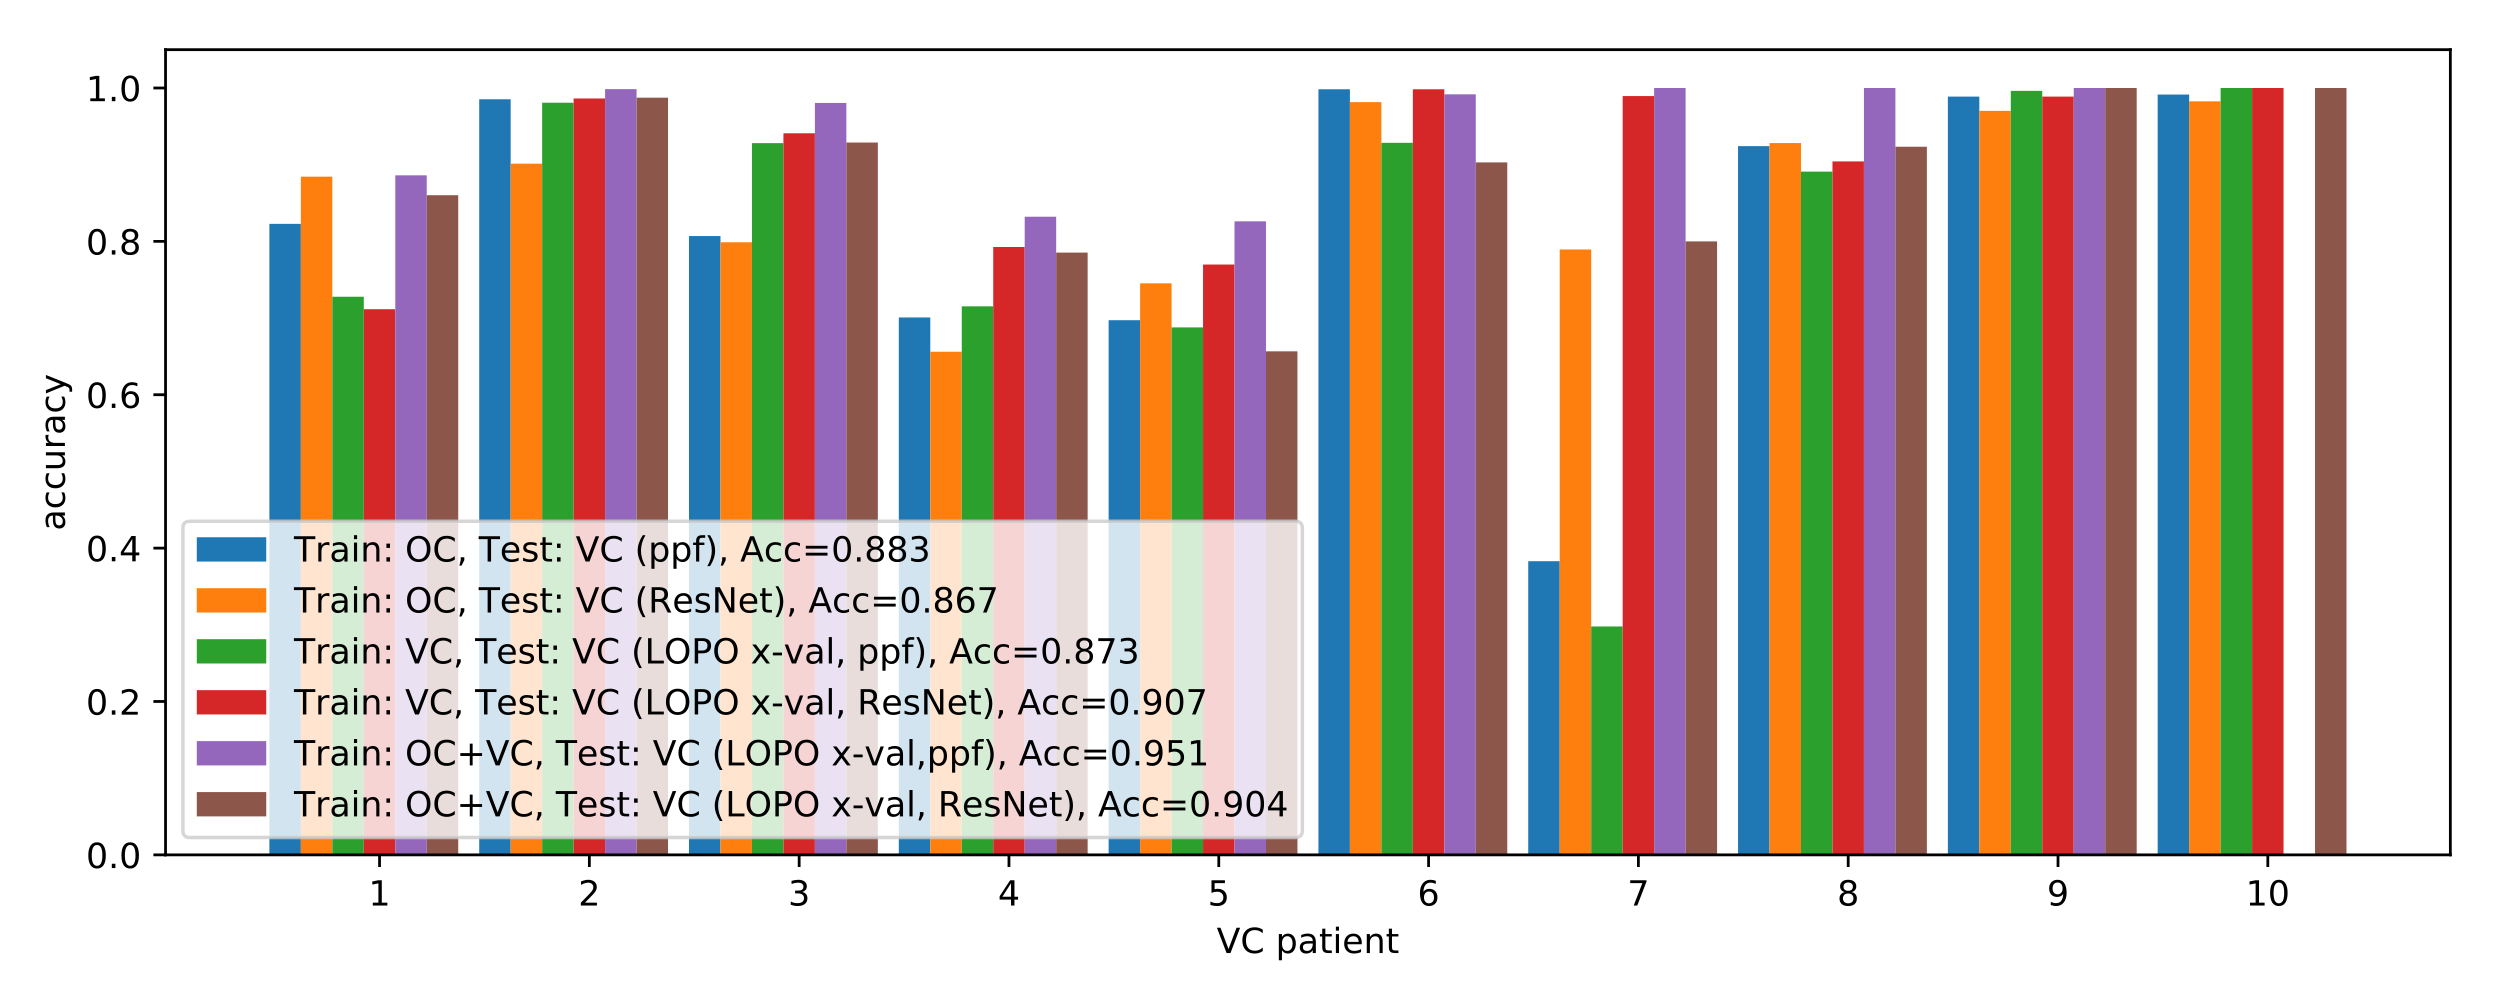 <?xml version="1.0" encoding="utf-8" standalone="no"?>
<!DOCTYPE svg PUBLIC "-//W3C//DTD SVG 1.1//EN"
  "http://www.w3.org/Graphics/SVG/1.1/DTD/svg11.dtd">
<!-- Created with matplotlib (http://matplotlib.org/) -->
<svg height="288pt" version="1.1" viewBox="0 0 720 288" width="720pt" xmlns="http://www.w3.org/2000/svg" xmlns:xlink="http://www.w3.org/1999/xlink">
 <defs>
  <style type="text/css">
*{stroke-linecap:butt;stroke-linejoin:round;}
  </style>
 </defs>
 <g id="figure_1">
  <g id="patch_1">
   <path d="M 0 288 
L 720 288 
L 720 0 
L 0 0 
z
" style="fill:#ffffff;"/>
  </g>
  <g id="axes_1">
   <g id="patch_2">
    <path d="M 47.675 246.2 
L 705.7 246.2 
L 705.7 14.3 
L 47.675 14.3 
z
" style="fill:#ffffff;"/>
   </g>
   <g id="patch_3">
    <path clip-path="url(#pc1ee6c1bc8)" d="M 77.585 246.2 
L 86.649 246.2 
L 86.649 64.482 
L 77.585 64.482 
z
" style="fill:#1f77b4;"/>
   </g>
   <g id="patch_4">
    <path clip-path="url(#pc1ee6c1bc8)" d="M 138.01 246.2 
L 147.074 246.2 
L 147.074 28.581 
L 138.01 28.581 
z
" style="fill:#1f77b4;"/>
   </g>
   <g id="patch_5">
    <path clip-path="url(#pc1ee6c1bc8)" d="M 198.435 246.2 
L 207.498 246.2 
L 207.498 67.993 
L 198.435 67.993 
z
" style="fill:#1f77b4;"/>
   </g>
   <g id="patch_6">
    <path clip-path="url(#pc1ee6c1bc8)" d="M 258.859 246.2 
L 267.923 246.2 
L 267.923 91.439 
L 258.859 91.439 
z
" style="fill:#1f77b4;"/>
   </g>
   <g id="patch_7">
    <path clip-path="url(#pc1ee6c1bc8)" d="M 319.284 246.2 
L 328.348 246.2 
L 328.348 92.219 
L 319.284 92.219 
z
" style="fill:#1f77b4;"/>
   </g>
   <g id="patch_8">
    <path clip-path="url(#pc1ee6c1bc8)" d="M 379.709 246.2 
L 388.772 246.2 
L 388.772 25.71 
L 379.709 25.71 
z
" style="fill:#1f77b4;"/>
   </g>
   <g id="patch_9">
    <path clip-path="url(#pc1ee6c1bc8)" d="M 440.133 246.2 
L 449.197 246.2 
L 449.197 161.616 
L 440.133 161.616 
z
" style="fill:#1f77b4;"/>
   </g>
   <g id="patch_10">
    <path clip-path="url(#pc1ee6c1bc8)" d="M 500.558 246.2 
L 509.622 246.2 
L 509.622 42.09 
L 500.558 42.09 
z
" style="fill:#1f77b4;"/>
   </g>
   <g id="patch_11">
    <path clip-path="url(#pc1ee6c1bc8)" d="M 560.983 246.2 
L 570.047 246.2 
L 570.047 27.815 
L 560.983 27.815 
z
" style="fill:#1f77b4;"/>
   </g>
   <g id="patch_12">
    <path clip-path="url(#pc1ee6c1bc8)" d="M 621.408 246.2 
L 630.471 246.2 
L 630.471 27.231 
L 621.408 27.231 
z
" style="fill:#1f77b4;"/>
   </g>
   <g id="patch_13">
    <path clip-path="url(#pc1ee6c1bc8)" d="M 86.649 246.2 
L 95.713 246.2 
L 95.713 50.88 
L 86.649 50.88 
z
" style="fill:#ff7f0e;"/>
   </g>
   <g id="patch_14">
    <path clip-path="url(#pc1ee6c1bc8)" d="M 147.074 246.2 
L 156.137 246.2 
L 156.137 47.138 
L 147.074 47.138 
z
" style="fill:#ff7f0e;"/>
   </g>
   <g id="patch_15">
    <path clip-path="url(#pc1ee6c1bc8)" d="M 207.498 246.2 
L 216.562 246.2 
L 216.562 69.782 
L 207.498 69.782 
z
" style="fill:#ff7f0e;"/>
   </g>
   <g id="patch_16">
    <path clip-path="url(#pc1ee6c1bc8)" d="M 267.923 246.2 
L 276.987 246.2 
L 276.987 101.296 
L 267.923 101.296 
z
" style="fill:#ff7f0e;"/>
   </g>
   <g id="patch_17">
    <path clip-path="url(#pc1ee6c1bc8)" d="M 328.348 246.2 
L 337.411 246.2 
L 337.411 81.599 
L 328.348 81.599 
z
" style="fill:#ff7f0e;"/>
   </g>
   <g id="patch_18">
    <path clip-path="url(#pc1ee6c1bc8)" d="M 388.772 246.2 
L 397.836 246.2 
L 397.836 29.405 
L 388.772 29.405 
z
" style="fill:#ff7f0e;"/>
   </g>
   <g id="patch_19">
    <path clip-path="url(#pc1ee6c1bc8)" d="M 449.197 246.2 
L 458.261 246.2 
L 458.261 71.839 
L 449.197 71.839 
z
" style="fill:#ff7f0e;"/>
   </g>
   <g id="patch_20">
    <path clip-path="url(#pc1ee6c1bc8)" d="M 509.622 246.2 
L 518.686 246.2 
L 518.686 41.194 
L 509.622 41.194 
z
" style="fill:#ff7f0e;"/>
   </g>
   <g id="patch_21">
    <path clip-path="url(#pc1ee6c1bc8)" d="M 570.047 246.2 
L 579.11 246.2 
L 579.11 31.936 
L 570.047 31.936 
z
" style="fill:#ff7f0e;"/>
   </g>
   <g id="patch_22">
    <path clip-path="url(#pc1ee6c1bc8)" d="M 630.471 246.2 
L 639.535 246.2 
L 639.535 29.184 
L 630.471 29.184 
z
" style="fill:#ff7f0e;"/>
   </g>
   <g id="patch_23">
    <path clip-path="url(#pc1ee6c1bc8)" d="M 95.713 246.2 
L 104.776 246.2 
L 104.776 85.45 
L 95.713 85.45 
z
" style="fill:#2ca02c;"/>
   </g>
   <g id="patch_24">
    <path clip-path="url(#pc1ee6c1bc8)" d="M 156.137 246.2 
L 165.201 246.2 
L 165.201 29.586 
L 156.137 29.586 
z
" style="fill:#2ca02c;"/>
   </g>
   <g id="patch_25">
    <path clip-path="url(#pc1ee6c1bc8)" d="M 216.562 246.2 
L 225.626 246.2 
L 225.626 41.213 
L 216.562 41.213 
z
" style="fill:#2ca02c;"/>
   </g>
   <g id="patch_26">
    <path clip-path="url(#pc1ee6c1bc8)" d="M 276.987 246.2 
L 286.05 246.2 
L 286.05 88.215 
L 276.987 88.215 
z
" style="fill:#2ca02c;"/>
   </g>
   <g id="patch_27">
    <path clip-path="url(#pc1ee6c1bc8)" d="M 337.411 246.2 
L 346.475 246.2 
L 346.475 94.283 
L 337.411 94.283 
z
" style="fill:#2ca02c;"/>
   </g>
   <g id="patch_28">
    <path clip-path="url(#pc1ee6c1bc8)" d="M 397.836 246.2 
L 406.9 246.2 
L 406.9 41.118 
L 397.836 41.118 
z
" style="fill:#2ca02c;"/>
   </g>
   <g id="patch_29">
    <path clip-path="url(#pc1ee6c1bc8)" d="M 458.261 246.2 
L 467.325 246.2 
L 467.325 180.413 
L 458.261 180.413 
z
" style="fill:#2ca02c;"/>
   </g>
   <g id="patch_30">
    <path clip-path="url(#pc1ee6c1bc8)" d="M 518.686 246.2 
L 527.749 246.2 
L 527.749 49.417 
L 518.686 49.417 
z
" style="fill:#2ca02c;"/>
   </g>
   <g id="patch_31">
    <path clip-path="url(#pc1ee6c1bc8)" d="M 579.11 246.2 
L 588.174 246.2 
L 588.174 26.167 
L 579.11 26.167 
z
" style="fill:#2ca02c;"/>
   </g>
   <g id="patch_32">
    <path clip-path="url(#pc1ee6c1bc8)" d="M 639.535 246.2 
L 648.599 246.2 
L 648.599 25.343 
L 639.535 25.343 
z
" style="fill:#2ca02c;"/>
   </g>
   <g id="patch_33">
    <path clip-path="url(#pc1ee6c1bc8)" d="M 104.776 246.2 
L 113.84 246.2 
L 113.84 89.046 
L 104.776 89.046 
z
" style="fill:#d62728;"/>
   </g>
   <g id="patch_34">
    <path clip-path="url(#pc1ee6c1bc8)" d="M 165.201 246.2 
L 174.265 246.2 
L 174.265 28.361 
L 165.201 28.361 
z
" style="fill:#d62728;"/>
   </g>
   <g id="patch_35">
    <path clip-path="url(#pc1ee6c1bc8)" d="M 225.626 246.2 
L 234.689 246.2 
L 234.689 38.374 
L 225.626 38.374 
z
" style="fill:#d62728;"/>
   </g>
   <g id="patch_36">
    <path clip-path="url(#pc1ee6c1bc8)" d="M 286.05 246.2 
L 295.114 246.2 
L 295.114 71.13 
L 286.05 71.13 
z
" style="fill:#d62728;"/>
   </g>
   <g id="patch_37">
    <path clip-path="url(#pc1ee6c1bc8)" d="M 346.475 246.2 
L 355.539 246.2 
L 355.539 76.182 
L 346.475 76.182 
z
" style="fill:#d62728;"/>
   </g>
   <g id="patch_38">
    <path clip-path="url(#pc1ee6c1bc8)" d="M 406.9 246.2 
L 415.964 246.2 
L 415.964 25.712 
L 406.9 25.712 
z
" style="fill:#d62728;"/>
   </g>
   <g id="patch_39">
    <path clip-path="url(#pc1ee6c1bc8)" d="M 467.325 246.2 
L 476.388 246.2 
L 476.388 27.668 
L 467.325 27.668 
z
" style="fill:#d62728;"/>
   </g>
   <g id="patch_40">
    <path clip-path="url(#pc1ee6c1bc8)" d="M 527.749 246.2 
L 536.813 246.2 
L 536.813 46.478 
L 527.749 46.478 
z
" style="fill:#d62728;"/>
   </g>
   <g id="patch_41">
    <path clip-path="url(#pc1ee6c1bc8)" d="M 588.174 246.2 
L 597.238 246.2 
L 597.238 27.815 
L 588.174 27.815 
z
" style="fill:#d62728;"/>
   </g>
   <g id="patch_42">
    <path clip-path="url(#pc1ee6c1bc8)" d="M 648.599 246.2 
L 657.662 246.2 
L 657.662 25.343 
L 648.599 25.343 
z
" style="fill:#d62728;"/>
   </g>
   <g id="patch_43">
    <path clip-path="url(#pc1ee6c1bc8)" d="M 113.84 246.2 
L 122.904 246.2 
L 122.904 50.504 
L 113.84 50.504 
z
" style="fill:#9467bd;"/>
   </g>
   <g id="patch_44">
    <path clip-path="url(#pc1ee6c1bc8)" d="M 174.265 246.2 
L 183.328 246.2 
L 183.328 25.678 
L 174.265 25.678 
z
" style="fill:#9467bd;"/>
   </g>
   <g id="patch_45">
    <path clip-path="url(#pc1ee6c1bc8)" d="M 234.689 246.2 
L 243.753 246.2 
L 243.753 29.641 
L 234.689 29.641 
z
" style="fill:#9467bd;"/>
   </g>
   <g id="patch_46">
    <path clip-path="url(#pc1ee6c1bc8)" d="M 295.114 246.2 
L 304.178 246.2 
L 304.178 62.421 
L 295.114 62.421 
z
" style="fill:#9467bd;"/>
   </g>
   <g id="patch_47">
    <path clip-path="url(#pc1ee6c1bc8)" d="M 355.539 246.2 
L 364.603 246.2 
L 364.603 63.735 
L 355.539 63.735 
z
" style="fill:#9467bd;"/>
   </g>
   <g id="patch_48">
    <path clip-path="url(#pc1ee6c1bc8)" d="M 415.964 246.2 
L 425.027 246.2 
L 425.027 27.177 
L 415.964 27.177 
z
" style="fill:#9467bd;"/>
   </g>
   <g id="patch_49">
    <path clip-path="url(#pc1ee6c1bc8)" d="M 476.388 246.2 
L 485.452 246.2 
L 485.452 25.343 
L 476.388 25.343 
z
" style="fill:#9467bd;"/>
   </g>
   <g id="patch_50">
    <path clip-path="url(#pc1ee6c1bc8)" d="M 536.813 246.2 
L 545.877 246.2 
L 545.877 25.343 
L 536.813 25.343 
z
" style="fill:#9467bd;"/>
   </g>
   <g id="patch_51">
    <path clip-path="url(#pc1ee6c1bc8)" d="M 597.238 246.2 
L 606.301 246.2 
L 606.301 25.343 
L 597.238 25.343 
z
" style="fill:#9467bd;"/>
   </g>
   <g id="patch_52">
    <path clip-path="url(#pc1ee6c1bc8)" d="M 122.904 246.2 
L 131.967 246.2 
L 131.967 56.212 
L 122.904 56.212 
z
" style="fill:#8c564b;"/>
   </g>
   <g id="patch_53">
    <path clip-path="url(#pc1ee6c1bc8)" d="M 183.328 246.2 
L 192.392 246.2 
L 192.392 28.137 
L 183.328 28.137 
z
" style="fill:#8c564b;"/>
   </g>
   <g id="patch_54">
    <path clip-path="url(#pc1ee6c1bc8)" d="M 243.753 246.2 
L 252.817 246.2 
L 252.817 41.047 
L 243.753 41.047 
z
" style="fill:#8c564b;"/>
   </g>
   <g id="patch_55">
    <path clip-path="url(#pc1ee6c1bc8)" d="M 304.178 246.2 
L 313.242 246.2 
L 313.242 72.746 
L 304.178 72.746 
z
" style="fill:#8c564b;"/>
   </g>
   <g id="patch_56">
    <path clip-path="url(#pc1ee6c1bc8)" d="M 364.603 246.2 
L 373.666 246.2 
L 373.666 101.184 
L 364.603 101.184 
z
" style="fill:#8c564b;"/>
   </g>
   <g id="patch_57">
    <path clip-path="url(#pc1ee6c1bc8)" d="M 425.027 246.2 
L 434.091 246.2 
L 434.091 46.764 
L 425.027 46.764 
z
" style="fill:#8c564b;"/>
   </g>
   <g id="patch_58">
    <path clip-path="url(#pc1ee6c1bc8)" d="M 485.452 246.2 
L 494.516 246.2 
L 494.516 69.514 
L 485.452 69.514 
z
" style="fill:#8c564b;"/>
   </g>
   <g id="patch_59">
    <path clip-path="url(#pc1ee6c1bc8)" d="M 545.877 246.2 
L 554.94 246.2 
L 554.94 42.251 
L 545.877 42.251 
z
" style="fill:#8c564b;"/>
   </g>
   <g id="patch_60">
    <path clip-path="url(#pc1ee6c1bc8)" d="M 606.301 246.2 
L 615.365 246.2 
L 615.365 25.343 
L 606.301 25.343 
z
" style="fill:#8c564b;"/>
   </g>
   <g id="patch_61">
    <path clip-path="url(#pc1ee6c1bc8)" d="M 666.726 246.2 
L 675.79 246.2 
L 675.79 25.343 
L 666.726 25.343 
z
" style="fill:#8c564b;"/>
   </g>
   <g id="matplotlib.axis_1">
    <g id="xtick_1">
     <g id="line2d_1">
      <defs>
       <path d="M 0 0 
L 0 3.5 
" id="ma699de32e5" style="stroke:#000000;stroke-width:0.8;"/>
      </defs>
      <g>
       <use style="stroke:#000000;stroke-width:0.8;" x="109.308" xlink:href="#ma699de32e5" y="246.2"/>
      </g>
     </g>
     <g id="text_1">
      <!-- 1 -->
      <defs>
       <path d="M 12.406 8.297 
L 28.516 8.297 
L 28.516 63.922 
L 10.984 60.406 
L 10.984 69.391 
L 28.422 72.906 
L 38.281 72.906 
L 38.281 8.297 
L 54.391 8.297 
L 54.391 0 
L 12.406 0 
z
" id="DejaVuSans-31"/>
      </defs>
      <g transform="translate(106.127 260.798)scale(0.1 -0.1)">
       <use xlink:href="#DejaVuSans-31"/>
      </g>
     </g>
    </g>
    <g id="xtick_2">
     <g id="line2d_2">
      <g>
       <use style="stroke:#000000;stroke-width:0.8;" x="169.733" xlink:href="#ma699de32e5" y="246.2"/>
      </g>
     </g>
     <g id="text_2">
      <!-- 2 -->
      <defs>
       <path d="M 19.188 8.297 
L 53.609 8.297 
L 53.609 0 
L 7.328 0 
L 7.328 8.297 
Q 12.938 14.109 22.625 23.891 
Q 32.328 33.688 34.812 36.531 
Q 39.547 41.844 41.422 45.531 
Q 43.312 49.219 43.312 52.781 
Q 43.312 58.594 39.234 62.25 
Q 35.156 65.922 28.609 65.922 
Q 23.969 65.922 18.812 64.312 
Q 13.672 62.703 7.812 59.422 
L 7.812 69.391 
Q 13.766 71.781 18.938 73 
Q 24.125 74.219 28.422 74.219 
Q 39.75 74.219 46.484 68.547 
Q 53.219 62.891 53.219 53.422 
Q 53.219 48.922 51.531 44.891 
Q 49.859 40.875 45.406 35.406 
Q 44.188 33.984 37.641 27.219 
Q 31.109 20.453 19.188 8.297 
z
" id="DejaVuSans-32"/>
      </defs>
      <g transform="translate(166.552 260.798)scale(0.1 -0.1)">
       <use xlink:href="#DejaVuSans-32"/>
      </g>
     </g>
    </g>
    <g id="xtick_3">
     <g id="line2d_3">
      <g>
       <use style="stroke:#000000;stroke-width:0.8;" x="230.158" xlink:href="#ma699de32e5" y="246.2"/>
      </g>
     </g>
     <g id="text_3">
      <!-- 3 -->
      <defs>
       <path d="M 40.578 39.312 
Q 47.656 37.797 51.625 33 
Q 55.609 28.219 55.609 21.188 
Q 55.609 10.406 48.188 4.484 
Q 40.766 -1.422 27.094 -1.422 
Q 22.516 -1.422 17.656 -0.516 
Q 12.797 0.391 7.625 2.203 
L 7.625 11.719 
Q 11.719 9.328 16.594 8.109 
Q 21.484 6.891 26.812 6.891 
Q 36.078 6.891 40.938 10.547 
Q 45.797 14.203 45.797 21.188 
Q 45.797 27.641 41.281 31.266 
Q 36.766 34.906 28.719 34.906 
L 20.219 34.906 
L 20.219 43.016 
L 29.109 43.016 
Q 36.375 43.016 40.234 45.922 
Q 44.094 48.828 44.094 54.297 
Q 44.094 59.906 40.109 62.906 
Q 36.141 65.922 28.719 65.922 
Q 24.656 65.922 20.016 65.031 
Q 15.375 64.156 9.812 62.312 
L 9.812 71.094 
Q 15.438 72.656 20.344 73.438 
Q 25.25 74.219 29.594 74.219 
Q 40.828 74.219 47.359 69.109 
Q 53.906 64.016 53.906 55.328 
Q 53.906 49.266 50.438 45.094 
Q 46.969 40.922 40.578 39.312 
z
" id="DejaVuSans-33"/>
      </defs>
      <g transform="translate(226.976 260.798)scale(0.1 -0.1)">
       <use xlink:href="#DejaVuSans-33"/>
      </g>
     </g>
    </g>
    <g id="xtick_4">
     <g id="line2d_4">
      <g>
       <use style="stroke:#000000;stroke-width:0.8;" x="290.582" xlink:href="#ma699de32e5" y="246.2"/>
      </g>
     </g>
     <g id="text_4">
      <!-- 4 -->
      <defs>
       <path d="M 37.797 64.312 
L 12.891 25.391 
L 37.797 25.391 
z
M 35.203 72.906 
L 47.609 72.906 
L 47.609 25.391 
L 58.016 25.391 
L 58.016 17.188 
L 47.609 17.188 
L 47.609 0 
L 37.797 0 
L 37.797 17.188 
L 4.891 17.188 
L 4.891 26.703 
z
" id="DejaVuSans-34"/>
      </defs>
      <g transform="translate(287.401 260.798)scale(0.1 -0.1)">
       <use xlink:href="#DejaVuSans-34"/>
      </g>
     </g>
    </g>
    <g id="xtick_5">
     <g id="line2d_5">
      <g>
       <use style="stroke:#000000;stroke-width:0.8;" x="351.007" xlink:href="#ma699de32e5" y="246.2"/>
      </g>
     </g>
     <g id="text_5">
      <!-- 5 -->
      <defs>
       <path d="M 10.797 72.906 
L 49.516 72.906 
L 49.516 64.594 
L 19.828 64.594 
L 19.828 46.734 
Q 21.969 47.469 24.109 47.828 
Q 26.266 48.188 28.422 48.188 
Q 40.625 48.188 47.75 41.5 
Q 54.891 34.812 54.891 23.391 
Q 54.891 11.625 47.562 5.094 
Q 40.234 -1.422 26.906 -1.422 
Q 22.312 -1.422 17.547 -0.641 
Q 12.797 0.141 7.719 1.703 
L 7.719 11.625 
Q 12.109 9.234 16.797 8.062 
Q 21.484 6.891 26.703 6.891 
Q 35.156 6.891 40.078 11.328 
Q 45.016 15.766 45.016 23.391 
Q 45.016 31 40.078 35.438 
Q 35.156 39.891 26.703 39.891 
Q 22.75 39.891 18.812 39.016 
Q 14.891 38.141 10.797 36.281 
z
" id="DejaVuSans-35"/>
      </defs>
      <g transform="translate(347.826 260.798)scale(0.1 -0.1)">
       <use xlink:href="#DejaVuSans-35"/>
      </g>
     </g>
    </g>
    <g id="xtick_6">
     <g id="line2d_6">
      <g>
       <use style="stroke:#000000;stroke-width:0.8;" x="411.432" xlink:href="#ma699de32e5" y="246.2"/>
      </g>
     </g>
     <g id="text_6">
      <!-- 6 -->
      <defs>
       <path d="M 33.016 40.375 
Q 26.375 40.375 22.484 35.828 
Q 18.609 31.297 18.609 23.391 
Q 18.609 15.531 22.484 10.953 
Q 26.375 6.391 33.016 6.391 
Q 39.656 6.391 43.531 10.953 
Q 47.406 15.531 47.406 23.391 
Q 47.406 31.297 43.531 35.828 
Q 39.656 40.375 33.016 40.375 
z
M 52.594 71.297 
L 52.594 62.312 
Q 48.875 64.062 45.094 64.984 
Q 41.312 65.922 37.594 65.922 
Q 27.828 65.922 22.672 59.328 
Q 17.531 52.734 16.797 39.406 
Q 19.672 43.656 24.016 45.922 
Q 28.375 48.188 33.594 48.188 
Q 44.578 48.188 50.953 41.516 
Q 57.328 34.859 57.328 23.391 
Q 57.328 12.156 50.688 5.359 
Q 44.047 -1.422 33.016 -1.422 
Q 20.359 -1.422 13.672 8.266 
Q 6.984 17.969 6.984 36.375 
Q 6.984 53.656 15.188 63.938 
Q 23.391 74.219 37.203 74.219 
Q 40.922 74.219 44.703 73.484 
Q 48.484 72.75 52.594 71.297 
z
" id="DejaVuSans-36"/>
      </defs>
      <g transform="translate(408.25 260.798)scale(0.1 -0.1)">
       <use xlink:href="#DejaVuSans-36"/>
      </g>
     </g>
    </g>
    <g id="xtick_7">
     <g id="line2d_7">
      <g>
       <use style="stroke:#000000;stroke-width:0.8;" x="471.856" xlink:href="#ma699de32e5" y="246.2"/>
      </g>
     </g>
     <g id="text_7">
      <!-- 7 -->
      <defs>
       <path d="M 8.203 72.906 
L 55.078 72.906 
L 55.078 68.703 
L 28.609 0 
L 18.312 0 
L 43.219 64.594 
L 8.203 64.594 
z
" id="DejaVuSans-37"/>
      </defs>
      <g transform="translate(468.675 260.798)scale(0.1 -0.1)">
       <use xlink:href="#DejaVuSans-37"/>
      </g>
     </g>
    </g>
    <g id="xtick_8">
     <g id="line2d_8">
      <g>
       <use style="stroke:#000000;stroke-width:0.8;" x="532.281" xlink:href="#ma699de32e5" y="246.2"/>
      </g>
     </g>
     <g id="text_8">
      <!-- 8 -->
      <defs>
       <path d="M 31.781 34.625 
Q 24.75 34.625 20.719 30.859 
Q 16.703 27.094 16.703 20.516 
Q 16.703 13.922 20.719 10.156 
Q 24.75 6.391 31.781 6.391 
Q 38.812 6.391 42.859 10.172 
Q 46.922 13.969 46.922 20.516 
Q 46.922 27.094 42.891 30.859 
Q 38.875 34.625 31.781 34.625 
z
M 21.922 38.812 
Q 15.578 40.375 12.031 44.719 
Q 8.5 49.078 8.5 55.328 
Q 8.5 64.062 14.719 69.141 
Q 20.953 74.219 31.781 74.219 
Q 42.672 74.219 48.875 69.141 
Q 55.078 64.062 55.078 55.328 
Q 55.078 49.078 51.531 44.719 
Q 48 40.375 41.703 38.812 
Q 48.828 37.156 52.797 32.312 
Q 56.781 27.484 56.781 20.516 
Q 56.781 9.906 50.312 4.234 
Q 43.844 -1.422 31.781 -1.422 
Q 19.734 -1.422 13.25 4.234 
Q 6.781 9.906 6.781 20.516 
Q 6.781 27.484 10.781 32.312 
Q 14.797 37.156 21.922 38.812 
z
M 18.312 54.391 
Q 18.312 48.734 21.844 45.562 
Q 25.391 42.391 31.781 42.391 
Q 38.141 42.391 41.719 45.562 
Q 45.312 48.734 45.312 54.391 
Q 45.312 60.062 41.719 63.234 
Q 38.141 66.406 31.781 66.406 
Q 25.391 66.406 21.844 63.234 
Q 18.312 60.062 18.312 54.391 
z
" id="DejaVuSans-38"/>
      </defs>
      <g transform="translate(529.1 260.798)scale(0.1 -0.1)">
       <use xlink:href="#DejaVuSans-38"/>
      </g>
     </g>
    </g>
    <g id="xtick_9">
     <g id="line2d_9">
      <g>
       <use style="stroke:#000000;stroke-width:0.8;" x="592.706" xlink:href="#ma699de32e5" y="246.2"/>
      </g>
     </g>
     <g id="text_9">
      <!-- 9 -->
      <defs>
       <path d="M 10.984 1.516 
L 10.984 10.5 
Q 14.703 8.734 18.5 7.812 
Q 22.312 6.891 25.984 6.891 
Q 35.75 6.891 40.891 13.453 
Q 46.047 20.016 46.781 33.406 
Q 43.953 29.203 39.594 26.953 
Q 35.25 24.703 29.984 24.703 
Q 19.047 24.703 12.672 31.312 
Q 6.297 37.938 6.297 49.422 
Q 6.297 60.641 12.938 67.422 
Q 19.578 74.219 30.609 74.219 
Q 43.266 74.219 49.922 64.516 
Q 56.594 54.828 56.594 36.375 
Q 56.594 19.141 48.406 8.859 
Q 40.234 -1.422 26.422 -1.422 
Q 22.703 -1.422 18.891 -0.688 
Q 15.094 0.047 10.984 1.516 
z
M 30.609 32.422 
Q 37.25 32.422 41.125 36.953 
Q 45.016 41.5 45.016 49.422 
Q 45.016 57.281 41.125 61.844 
Q 37.25 66.406 30.609 66.406 
Q 23.969 66.406 20.094 61.844 
Q 16.219 57.281 16.219 49.422 
Q 16.219 41.5 20.094 36.953 
Q 23.969 32.422 30.609 32.422 
z
" id="DejaVuSans-39"/>
      </defs>
      <g transform="translate(589.525 260.798)scale(0.1 -0.1)">
       <use xlink:href="#DejaVuSans-39"/>
      </g>
     </g>
    </g>
    <g id="xtick_10">
     <g id="line2d_10">
      <g>
       <use style="stroke:#000000;stroke-width:0.8;" x="653.131" xlink:href="#ma699de32e5" y="246.2"/>
      </g>
     </g>
     <g id="text_10">
      <!-- 10 -->
      <defs>
       <path d="M 31.781 66.406 
Q 24.172 66.406 20.328 58.906 
Q 16.5 51.422 16.5 36.375 
Q 16.5 21.391 20.328 13.891 
Q 24.172 6.391 31.781 6.391 
Q 39.453 6.391 43.281 13.891 
Q 47.125 21.391 47.125 36.375 
Q 47.125 51.422 43.281 58.906 
Q 39.453 66.406 31.781 66.406 
z
M 31.781 74.219 
Q 44.047 74.219 50.516 64.516 
Q 56.984 54.828 56.984 36.375 
Q 56.984 17.969 50.516 8.266 
Q 44.047 -1.422 31.781 -1.422 
Q 19.531 -1.422 13.062 8.266 
Q 6.594 17.969 6.594 36.375 
Q 6.594 54.828 13.062 64.516 
Q 19.531 74.219 31.781 74.219 
z
" id="DejaVuSans-30"/>
      </defs>
      <g transform="translate(646.768 260.798)scale(0.1 -0.1)">
       <use xlink:href="#DejaVuSans-31"/>
       <use x="63.623" xlink:href="#DejaVuSans-30"/>
      </g>
     </g>
    </g>
    <g id="text_11">
     <!-- VC patient -->
     <defs>
      <path d="M 28.609 0 
L 0.781 72.906 
L 11.078 72.906 
L 34.188 11.531 
L 57.328 72.906 
L 67.578 72.906 
L 39.797 0 
z
" id="DejaVuSans-56"/>
      <path d="M 64.406 67.281 
L 64.406 56.891 
Q 59.422 61.531 53.781 63.812 
Q 48.141 66.109 41.797 66.109 
Q 29.297 66.109 22.656 58.469 
Q 16.016 50.828 16.016 36.375 
Q 16.016 21.969 22.656 14.328 
Q 29.297 6.688 41.797 6.688 
Q 48.141 6.688 53.781 8.984 
Q 59.422 11.281 64.406 15.922 
L 64.406 5.609 
Q 59.234 2.094 53.438 0.328 
Q 47.656 -1.422 41.219 -1.422 
Q 24.656 -1.422 15.125 8.703 
Q 5.609 18.844 5.609 36.375 
Q 5.609 53.953 15.125 64.078 
Q 24.656 74.219 41.219 74.219 
Q 47.75 74.219 53.531 72.484 
Q 59.328 70.75 64.406 67.281 
z
" id="DejaVuSans-43"/>
      <path id="DejaVuSans-20"/>
      <path d="M 18.109 8.203 
L 18.109 -20.797 
L 9.078 -20.797 
L 9.078 54.688 
L 18.109 54.688 
L 18.109 46.391 
Q 20.953 51.266 25.266 53.625 
Q 29.594 56 35.594 56 
Q 45.562 56 51.781 48.094 
Q 58.016 40.188 58.016 27.297 
Q 58.016 14.406 51.781 6.484 
Q 45.562 -1.422 35.594 -1.422 
Q 29.594 -1.422 25.266 0.953 
Q 20.953 3.328 18.109 8.203 
z
M 48.688 27.297 
Q 48.688 37.203 44.609 42.844 
Q 40.531 48.484 33.406 48.484 
Q 26.266 48.484 22.188 42.844 
Q 18.109 37.203 18.109 27.297 
Q 18.109 17.391 22.188 11.75 
Q 26.266 6.109 33.406 6.109 
Q 40.531 6.109 44.609 11.75 
Q 48.688 17.391 48.688 27.297 
z
" id="DejaVuSans-70"/>
      <path d="M 34.281 27.484 
Q 23.391 27.484 19.188 25 
Q 14.984 22.516 14.984 16.5 
Q 14.984 11.719 18.141 8.906 
Q 21.297 6.109 26.703 6.109 
Q 34.188 6.109 38.703 11.406 
Q 43.219 16.703 43.219 25.484 
L 43.219 27.484 
z
M 52.203 31.203 
L 52.203 0 
L 43.219 0 
L 43.219 8.297 
Q 40.141 3.328 35.547 0.953 
Q 30.953 -1.422 24.312 -1.422 
Q 15.922 -1.422 10.953 3.297 
Q 6 8.016 6 15.922 
Q 6 25.141 12.172 29.828 
Q 18.359 34.516 30.609 34.516 
L 43.219 34.516 
L 43.219 35.406 
Q 43.219 41.609 39.141 45 
Q 35.062 48.391 27.688 48.391 
Q 23 48.391 18.547 47.266 
Q 14.109 46.141 10.016 43.891 
L 10.016 52.203 
Q 14.938 54.109 19.578 55.047 
Q 24.219 56 28.609 56 
Q 40.484 56 46.344 49.844 
Q 52.203 43.703 52.203 31.203 
z
" id="DejaVuSans-61"/>
      <path d="M 18.312 70.219 
L 18.312 54.688 
L 36.812 54.688 
L 36.812 47.703 
L 18.312 47.703 
L 18.312 18.016 
Q 18.312 11.328 20.141 9.422 
Q 21.969 7.516 27.594 7.516 
L 36.812 7.516 
L 36.812 0 
L 27.594 0 
Q 17.188 0 13.234 3.875 
Q 9.281 7.766 9.281 18.016 
L 9.281 47.703 
L 2.688 47.703 
L 2.688 54.688 
L 9.281 54.688 
L 9.281 70.219 
z
" id="DejaVuSans-74"/>
      <path d="M 9.422 54.688 
L 18.406 54.688 
L 18.406 0 
L 9.422 0 
z
M 9.422 75.984 
L 18.406 75.984 
L 18.406 64.594 
L 9.422 64.594 
z
" id="DejaVuSans-69"/>
      <path d="M 56.203 29.594 
L 56.203 25.203 
L 14.891 25.203 
Q 15.484 15.922 20.484 11.062 
Q 25.484 6.203 34.422 6.203 
Q 39.594 6.203 44.453 7.469 
Q 49.312 8.734 54.109 11.281 
L 54.109 2.781 
Q 49.266 0.734 44.188 -0.344 
Q 39.109 -1.422 33.891 -1.422 
Q 20.797 -1.422 13.156 6.188 
Q 5.516 13.812 5.516 26.812 
Q 5.516 40.234 12.766 48.109 
Q 20.016 56 32.328 56 
Q 43.359 56 49.781 48.891 
Q 56.203 41.797 56.203 29.594 
z
M 47.219 32.234 
Q 47.125 39.594 43.094 43.984 
Q 39.062 48.391 32.422 48.391 
Q 24.906 48.391 20.391 44.141 
Q 15.875 39.891 15.188 32.172 
z
" id="DejaVuSans-65"/>
      <path d="M 54.891 33.016 
L 54.891 0 
L 45.906 0 
L 45.906 32.719 
Q 45.906 40.484 42.875 44.328 
Q 39.844 48.188 33.797 48.188 
Q 26.516 48.188 22.312 43.547 
Q 18.109 38.922 18.109 30.906 
L 18.109 0 
L 9.078 0 
L 9.078 54.688 
L 18.109 54.688 
L 18.109 46.188 
Q 21.344 51.125 25.703 53.562 
Q 30.078 56 35.797 56 
Q 45.219 56 50.047 50.172 
Q 54.891 44.344 54.891 33.016 
z
" id="DejaVuSans-6e"/>
     </defs>
     <g transform="translate(350.394 274.477)scale(0.1 -0.1)">
      <use xlink:href="#DejaVuSans-56"/>
      <use x="68.408" xlink:href="#DejaVuSans-43"/>
      <use x="138.232" xlink:href="#DejaVuSans-20"/>
      <use x="170.02" xlink:href="#DejaVuSans-70"/>
      <use x="233.496" xlink:href="#DejaVuSans-61"/>
      <use x="294.775" xlink:href="#DejaVuSans-74"/>
      <use x="333.984" xlink:href="#DejaVuSans-69"/>
      <use x="361.768" xlink:href="#DejaVuSans-65"/>
      <use x="423.291" xlink:href="#DejaVuSans-6e"/>
      <use x="486.67" xlink:href="#DejaVuSans-74"/>
     </g>
    </g>
   </g>
   <g id="matplotlib.axis_2">
    <g id="ytick_1">
     <g id="line2d_11">
      <defs>
       <path d="M 0 0 
L -3.5 0 
" id="mac427ae57f" style="stroke:#000000;stroke-width:0.8;"/>
      </defs>
      <g>
       <use style="stroke:#000000;stroke-width:0.8;" x="47.675" xlink:href="#mac427ae57f" y="246.2"/>
      </g>
     </g>
     <g id="text_12">
      <!-- 0.0 -->
      <defs>
       <path d="M 10.688 12.406 
L 21 12.406 
L 21 0 
L 10.688 0 
z
" id="DejaVuSans-2e"/>
      </defs>
      <g transform="translate(24.772 249.999)scale(0.1 -0.1)">
       <use xlink:href="#DejaVuSans-30"/>
       <use x="63.623" xlink:href="#DejaVuSans-2e"/>
       <use x="95.41" xlink:href="#DejaVuSans-30"/>
      </g>
     </g>
    </g>
    <g id="ytick_2">
     <g id="line2d_12">
      <g>
       <use style="stroke:#000000;stroke-width:0.8;" x="47.675" xlink:href="#mac427ae57f" y="202.029"/>
      </g>
     </g>
     <g id="text_13">
      <!-- 0.2 -->
      <g transform="translate(24.772 205.828)scale(0.1 -0.1)">
       <use xlink:href="#DejaVuSans-30"/>
       <use x="63.623" xlink:href="#DejaVuSans-2e"/>
       <use x="95.41" xlink:href="#DejaVuSans-32"/>
      </g>
     </g>
    </g>
    <g id="ytick_3">
     <g id="line2d_13">
      <g>
       <use style="stroke:#000000;stroke-width:0.8;" x="47.675" xlink:href="#mac427ae57f" y="157.857"/>
      </g>
     </g>
     <g id="text_14">
      <!-- 0.4 -->
      <g transform="translate(24.772 161.656)scale(0.1 -0.1)">
       <use xlink:href="#DejaVuSans-30"/>
       <use x="63.623" xlink:href="#DejaVuSans-2e"/>
       <use x="95.41" xlink:href="#DejaVuSans-34"/>
      </g>
     </g>
    </g>
    <g id="ytick_4">
     <g id="line2d_14">
      <g>
       <use style="stroke:#000000;stroke-width:0.8;" x="47.675" xlink:href="#mac427ae57f" y="113.686"/>
      </g>
     </g>
     <g id="text_15">
      <!-- 0.6 -->
      <g transform="translate(24.772 117.485)scale(0.1 -0.1)">
       <use xlink:href="#DejaVuSans-30"/>
       <use x="63.623" xlink:href="#DejaVuSans-2e"/>
       <use x="95.41" xlink:href="#DejaVuSans-36"/>
      </g>
     </g>
    </g>
    <g id="ytick_5">
     <g id="line2d_15">
      <g>
       <use style="stroke:#000000;stroke-width:0.8;" x="47.675" xlink:href="#mac427ae57f" y="69.514"/>
      </g>
     </g>
     <g id="text_16">
      <!-- 0.8 -->
      <g transform="translate(24.772 73.314)scale(0.1 -0.1)">
       <use xlink:href="#DejaVuSans-30"/>
       <use x="63.623" xlink:href="#DejaVuSans-2e"/>
       <use x="95.41" xlink:href="#DejaVuSans-38"/>
      </g>
     </g>
    </g>
    <g id="ytick_6">
     <g id="line2d_16">
      <g>
       <use style="stroke:#000000;stroke-width:0.8;" x="47.675" xlink:href="#mac427ae57f" y="25.343"/>
      </g>
     </g>
     <g id="text_17">
      <!-- 1.0 -->
      <g transform="translate(24.772 29.142)scale(0.1 -0.1)">
       <use xlink:href="#DejaVuSans-31"/>
       <use x="63.623" xlink:href="#DejaVuSans-2e"/>
       <use x="95.41" xlink:href="#DejaVuSans-30"/>
      </g>
     </g>
    </g>
    <g id="text_18">
     <!-- accuracy -->
     <defs>
      <path d="M 48.781 52.594 
L 48.781 44.188 
Q 44.969 46.297 41.141 47.344 
Q 37.312 48.391 33.406 48.391 
Q 24.656 48.391 19.812 42.844 
Q 14.984 37.312 14.984 27.297 
Q 14.984 17.281 19.812 11.734 
Q 24.656 6.203 33.406 6.203 
Q 37.312 6.203 41.141 7.25 
Q 44.969 8.297 48.781 10.406 
L 48.781 2.094 
Q 45.016 0.344 40.984 -0.531 
Q 36.969 -1.422 32.422 -1.422 
Q 20.062 -1.422 12.781 6.344 
Q 5.516 14.109 5.516 27.297 
Q 5.516 40.672 12.859 48.328 
Q 20.219 56 33.016 56 
Q 37.156 56 41.109 55.141 
Q 45.062 54.297 48.781 52.594 
z
" id="DejaVuSans-63"/>
      <path d="M 8.5 21.578 
L 8.5 54.688 
L 17.484 54.688 
L 17.484 21.922 
Q 17.484 14.156 20.5 10.266 
Q 23.531 6.391 29.594 6.391 
Q 36.859 6.391 41.078 11.031 
Q 45.312 15.672 45.312 23.688 
L 45.312 54.688 
L 54.297 54.688 
L 54.297 0 
L 45.312 0 
L 45.312 8.406 
Q 42.047 3.422 37.719 1 
Q 33.406 -1.422 27.688 -1.422 
Q 18.266 -1.422 13.375 4.438 
Q 8.5 10.297 8.5 21.578 
z
M 31.109 56 
z
" id="DejaVuSans-75"/>
      <path d="M 41.109 46.297 
Q 39.594 47.172 37.812 47.578 
Q 36.031 48 33.891 48 
Q 26.266 48 22.188 43.047 
Q 18.109 38.094 18.109 28.812 
L 18.109 0 
L 9.078 0 
L 9.078 54.688 
L 18.109 54.688 
L 18.109 46.188 
Q 20.953 51.172 25.484 53.578 
Q 30.031 56 36.531 56 
Q 37.453 56 38.578 55.875 
Q 39.703 55.766 41.062 55.516 
z
" id="DejaVuSans-72"/>
      <path d="M 32.172 -5.078 
Q 28.375 -14.844 24.75 -17.812 
Q 21.141 -20.797 15.094 -20.797 
L 7.906 -20.797 
L 7.906 -13.281 
L 13.188 -13.281 
Q 16.891 -13.281 18.938 -11.516 
Q 21 -9.766 23.484 -3.219 
L 25.094 0.875 
L 2.984 54.688 
L 12.5 54.688 
L 29.594 11.922 
L 46.688 54.688 
L 56.203 54.688 
z
" id="DejaVuSans-79"/>
     </defs>
     <g transform="translate(18.692 152.809)rotate(-90)scale(0.1 -0.1)">
      <use xlink:href="#DejaVuSans-61"/>
      <use x="61.279" xlink:href="#DejaVuSans-63"/>
      <use x="116.26" xlink:href="#DejaVuSans-63"/>
      <use x="171.24" xlink:href="#DejaVuSans-75"/>
      <use x="234.619" xlink:href="#DejaVuSans-72"/>
      <use x="275.732" xlink:href="#DejaVuSans-61"/>
      <use x="337.012" xlink:href="#DejaVuSans-63"/>
      <use x="391.992" xlink:href="#DejaVuSans-79"/>
     </g>
    </g>
   </g>
   <g id="patch_62">
    <path d="M 47.675 246.2 
L 47.675 14.3 
" style="fill:none;stroke:#000000;stroke-linecap:square;stroke-linejoin:miter;stroke-width:0.8;"/>
   </g>
   <g id="patch_63">
    <path d="M 705.7 246.2 
L 705.7 14.3 
" style="fill:none;stroke:#000000;stroke-linecap:square;stroke-linejoin:miter;stroke-width:0.8;"/>
   </g>
   <g id="patch_64">
    <path d="M 47.675 246.2 
L 705.7 246.2 
" style="fill:none;stroke:#000000;stroke-linecap:square;stroke-linejoin:miter;stroke-width:0.8;"/>
   </g>
   <g id="patch_65">
    <path d="M 47.675 14.3 
L 705.7 14.3 
" style="fill:none;stroke:#000000;stroke-linecap:square;stroke-linejoin:miter;stroke-width:0.8;"/>
   </g>
   <g id="legend_1">
    <g id="patch_66">
     <path d="M 54.675 241.2 
L 373.075 241.2 
Q 375.075 241.2 375.075 239.2 
L 375.075 152.131 
Q 375.075 150.131 373.075 150.131 
L 54.675 150.131 
Q 52.675 150.131 52.675 152.131 
L 52.675 239.2 
Q 52.675 241.2 54.675 241.2 
z
" style="fill:#ffffff;opacity:0.8;stroke:#cccccc;stroke-linejoin:miter;"/>
    </g>
    <g id="patch_67">
     <path d="M 56.675 161.73 
L 76.675 161.73 
L 76.675 154.73 
L 56.675 154.73 
z
" style="fill:#1f77b4;"/>
    </g>
    <g id="text_19">
     <!-- Train: OC, Test: VC (ppf), Acc=0.883 -->
     <defs>
      <path d="M -0.297 72.906 
L 61.375 72.906 
L 61.375 64.594 
L 35.5 64.594 
L 35.5 0 
L 25.594 0 
L 25.594 64.594 
L -0.297 64.594 
z
" id="DejaVuSans-54"/>
      <path d="M 11.719 12.406 
L 22.016 12.406 
L 22.016 0 
L 11.719 0 
z
M 11.719 51.703 
L 22.016 51.703 
L 22.016 39.312 
L 11.719 39.312 
z
" id="DejaVuSans-3a"/>
      <path d="M 39.406 66.219 
Q 28.656 66.219 22.328 58.203 
Q 16.016 50.203 16.016 36.375 
Q 16.016 22.609 22.328 14.594 
Q 28.656 6.594 39.406 6.594 
Q 50.141 6.594 56.422 14.594 
Q 62.703 22.609 62.703 36.375 
Q 62.703 50.203 56.422 58.203 
Q 50.141 66.219 39.406 66.219 
z
M 39.406 74.219 
Q 54.734 74.219 63.906 63.938 
Q 73.094 53.656 73.094 36.375 
Q 73.094 19.141 63.906 8.859 
Q 54.734 -1.422 39.406 -1.422 
Q 24.031 -1.422 14.812 8.828 
Q 5.609 19.094 5.609 36.375 
Q 5.609 53.656 14.812 63.938 
Q 24.031 74.219 39.406 74.219 
z
" id="DejaVuSans-4f"/>
      <path d="M 11.719 12.406 
L 22.016 12.406 
L 22.016 4 
L 14.016 -11.625 
L 7.719 -11.625 
L 11.719 4 
z
" id="DejaVuSans-2c"/>
      <path d="M 44.281 53.078 
L 44.281 44.578 
Q 40.484 46.531 36.375 47.5 
Q 32.281 48.484 27.875 48.484 
Q 21.188 48.484 17.844 46.438 
Q 14.5 44.391 14.5 40.281 
Q 14.5 37.156 16.891 35.375 
Q 19.281 33.594 26.516 31.984 
L 29.594 31.297 
Q 39.156 29.25 43.188 25.516 
Q 47.219 21.781 47.219 15.094 
Q 47.219 7.469 41.188 3.016 
Q 35.156 -1.422 24.609 -1.422 
Q 20.219 -1.422 15.453 -0.562 
Q 10.688 0.297 5.422 2 
L 5.422 11.281 
Q 10.406 8.688 15.234 7.391 
Q 20.062 6.109 24.812 6.109 
Q 31.156 6.109 34.562 8.281 
Q 37.984 10.453 37.984 14.406 
Q 37.984 18.062 35.516 20.016 
Q 33.062 21.969 24.703 23.781 
L 21.578 24.516 
Q 13.234 26.266 9.516 29.906 
Q 5.812 33.547 5.812 39.891 
Q 5.812 47.609 11.281 51.797 
Q 16.75 56 26.812 56 
Q 31.781 56 36.172 55.266 
Q 40.578 54.547 44.281 53.078 
z
" id="DejaVuSans-73"/>
      <path d="M 31 75.875 
Q 24.469 64.656 21.281 53.656 
Q 18.109 42.672 18.109 31.391 
Q 18.109 20.125 21.312 9.062 
Q 24.516 -2 31 -13.188 
L 23.188 -13.188 
Q 15.875 -1.703 12.234 9.375 
Q 8.594 20.453 8.594 31.391 
Q 8.594 42.281 12.203 53.312 
Q 15.828 64.359 23.188 75.875 
z
" id="DejaVuSans-28"/>
      <path d="M 37.109 75.984 
L 37.109 68.5 
L 28.516 68.5 
Q 23.688 68.5 21.797 66.547 
Q 19.922 64.594 19.922 59.516 
L 19.922 54.688 
L 34.719 54.688 
L 34.719 47.703 
L 19.922 47.703 
L 19.922 0 
L 10.891 0 
L 10.891 47.703 
L 2.297 47.703 
L 2.297 54.688 
L 10.891 54.688 
L 10.891 58.5 
Q 10.891 67.625 15.141 71.797 
Q 19.391 75.984 28.609 75.984 
z
" id="DejaVuSans-66"/>
      <path d="M 8.016 75.875 
L 15.828 75.875 
Q 23.141 64.359 26.781 53.312 
Q 30.422 42.281 30.422 31.391 
Q 30.422 20.453 26.781 9.375 
Q 23.141 -1.703 15.828 -13.188 
L 8.016 -13.188 
Q 14.5 -2 17.703 9.062 
Q 20.906 20.125 20.906 31.391 
Q 20.906 42.672 17.703 53.656 
Q 14.5 64.656 8.016 75.875 
z
" id="DejaVuSans-29"/>
      <path d="M 34.188 63.188 
L 20.797 26.906 
L 47.609 26.906 
z
M 28.609 72.906 
L 39.797 72.906 
L 67.578 0 
L 57.328 0 
L 50.688 18.703 
L 17.828 18.703 
L 11.188 0 
L 0.781 0 
z
" id="DejaVuSans-41"/>
      <path d="M 10.594 45.406 
L 73.188 45.406 
L 73.188 37.203 
L 10.594 37.203 
z
M 10.594 25.484 
L 73.188 25.484 
L 73.188 17.188 
L 10.594 17.188 
z
" id="DejaVuSans-3d"/>
     </defs>
     <g transform="translate(84.675 161.73)scale(0.1 -0.1)">
      <use xlink:href="#DejaVuSans-54"/>
      <use x="60.865" xlink:href="#DejaVuSans-72"/>
      <use x="101.979" xlink:href="#DejaVuSans-61"/>
      <use x="163.258" xlink:href="#DejaVuSans-69"/>
      <use x="191.041" xlink:href="#DejaVuSans-6e"/>
      <use x="254.42" xlink:href="#DejaVuSans-3a"/>
      <use x="288.111" xlink:href="#DejaVuSans-20"/>
      <use x="319.898" xlink:href="#DejaVuSans-4f"/>
      <use x="398.609" xlink:href="#DejaVuSans-43"/>
      <use x="468.434" xlink:href="#DejaVuSans-2c"/>
      <use x="500.221" xlink:href="#DejaVuSans-20"/>
      <use x="532.008" xlink:href="#DejaVuSans-54"/>
      <use x="592.826" xlink:href="#DejaVuSans-65"/>
      <use x="654.35" xlink:href="#DejaVuSans-73"/>
      <use x="706.449" xlink:href="#DejaVuSans-74"/>
      <use x="745.658" xlink:href="#DejaVuSans-3a"/>
      <use x="779.35" xlink:href="#DejaVuSans-20"/>
      <use x="811.137" xlink:href="#DejaVuSans-56"/>
      <use x="879.545" xlink:href="#DejaVuSans-43"/>
      <use x="949.369" xlink:href="#DejaVuSans-20"/>
      <use x="981.156" xlink:href="#DejaVuSans-28"/>
      <use x="1020.17" xlink:href="#DejaVuSans-70"/>
      <use x="1083.646" xlink:href="#DejaVuSans-70"/>
      <use x="1147.123" xlink:href="#DejaVuSans-66"/>
      <use x="1182.328" xlink:href="#DejaVuSans-29"/>
      <use x="1221.342" xlink:href="#DejaVuSans-2c"/>
      <use x="1253.129" xlink:href="#DejaVuSans-20"/>
      <use x="1284.916" xlink:href="#DejaVuSans-41"/>
      <use x="1353.309" xlink:href="#DejaVuSans-63"/>
      <use x="1408.289" xlink:href="#DejaVuSans-63"/>
      <use x="1463.27" xlink:href="#DejaVuSans-3d"/>
      <use x="1547.059" xlink:href="#DejaVuSans-30"/>
      <use x="1610.682" xlink:href="#DejaVuSans-2e"/>
      <use x="1642.469" xlink:href="#DejaVuSans-38"/>
      <use x="1706.092" xlink:href="#DejaVuSans-38"/>
      <use x="1769.715" xlink:href="#DejaVuSans-33"/>
     </g>
    </g>
    <g id="patch_68">
     <path d="M 56.675 176.408 
L 76.675 176.408 
L 76.675 169.408 
L 56.675 169.408 
z
" style="fill:#ff7f0e;"/>
    </g>
    <g id="text_20">
     <!-- Train: OC, Test: VC (ResNet), Acc=0.867 -->
     <defs>
      <path d="M 44.391 34.188 
Q 47.562 33.109 50.562 29.594 
Q 53.562 26.078 56.594 19.922 
L 66.609 0 
L 56 0 
L 46.688 18.703 
Q 43.062 26.031 39.672 28.422 
Q 36.281 30.812 30.422 30.812 
L 19.672 30.812 
L 19.672 0 
L 9.812 0 
L 9.812 72.906 
L 32.078 72.906 
Q 44.578 72.906 50.734 67.672 
Q 56.891 62.453 56.891 51.906 
Q 56.891 45.016 53.688 40.469 
Q 50.484 35.938 44.391 34.188 
z
M 19.672 64.797 
L 19.672 38.922 
L 32.078 38.922 
Q 39.203 38.922 42.844 42.219 
Q 46.484 45.516 46.484 51.906 
Q 46.484 58.297 42.844 61.547 
Q 39.203 64.797 32.078 64.797 
z
" id="DejaVuSans-52"/>
      <path d="M 9.812 72.906 
L 23.094 72.906 
L 55.422 11.922 
L 55.422 72.906 
L 64.984 72.906 
L 64.984 0 
L 51.703 0 
L 19.391 60.984 
L 19.391 0 
L 9.812 0 
z
" id="DejaVuSans-4e"/>
     </defs>
     <g transform="translate(84.675 176.408)scale(0.1 -0.1)">
      <use xlink:href="#DejaVuSans-54"/>
      <use x="60.865" xlink:href="#DejaVuSans-72"/>
      <use x="101.979" xlink:href="#DejaVuSans-61"/>
      <use x="163.258" xlink:href="#DejaVuSans-69"/>
      <use x="191.041" xlink:href="#DejaVuSans-6e"/>
      <use x="254.42" xlink:href="#DejaVuSans-3a"/>
      <use x="288.111" xlink:href="#DejaVuSans-20"/>
      <use x="319.898" xlink:href="#DejaVuSans-4f"/>
      <use x="398.609" xlink:href="#DejaVuSans-43"/>
      <use x="468.434" xlink:href="#DejaVuSans-2c"/>
      <use x="500.221" xlink:href="#DejaVuSans-20"/>
      <use x="532.008" xlink:href="#DejaVuSans-54"/>
      <use x="592.826" xlink:href="#DejaVuSans-65"/>
      <use x="654.35" xlink:href="#DejaVuSans-73"/>
      <use x="706.449" xlink:href="#DejaVuSans-74"/>
      <use x="745.658" xlink:href="#DejaVuSans-3a"/>
      <use x="779.35" xlink:href="#DejaVuSans-20"/>
      <use x="811.137" xlink:href="#DejaVuSans-56"/>
      <use x="879.545" xlink:href="#DejaVuSans-43"/>
      <use x="949.369" xlink:href="#DejaVuSans-20"/>
      <use x="981.156" xlink:href="#DejaVuSans-28"/>
      <use x="1020.17" xlink:href="#DejaVuSans-52"/>
      <use x="1089.59" xlink:href="#DejaVuSans-65"/>
      <use x="1151.113" xlink:href="#DejaVuSans-73"/>
      <use x="1203.213" xlink:href="#DejaVuSans-4e"/>
      <use x="1278.018" xlink:href="#DejaVuSans-65"/>
      <use x="1339.541" xlink:href="#DejaVuSans-74"/>
      <use x="1378.75" xlink:href="#DejaVuSans-29"/>
      <use x="1417.764" xlink:href="#DejaVuSans-2c"/>
      <use x="1449.551" xlink:href="#DejaVuSans-20"/>
      <use x="1481.338" xlink:href="#DejaVuSans-41"/>
      <use x="1549.73" xlink:href="#DejaVuSans-63"/>
      <use x="1604.711" xlink:href="#DejaVuSans-63"/>
      <use x="1659.691" xlink:href="#DejaVuSans-3d"/>
      <use x="1743.48" xlink:href="#DejaVuSans-30"/>
      <use x="1807.104" xlink:href="#DejaVuSans-2e"/>
      <use x="1838.891" xlink:href="#DejaVuSans-38"/>
      <use x="1902.514" xlink:href="#DejaVuSans-36"/>
      <use x="1966.137" xlink:href="#DejaVuSans-37"/>
     </g>
    </g>
    <g id="patch_69">
     <path d="M 56.675 191.086 
L 76.675 191.086 
L 76.675 184.086 
L 56.675 184.086 
z
" style="fill:#2ca02c;"/>
    </g>
    <g id="text_21">
     <!-- Train: VC, Test: VC (LOPO x-val, ppf), Acc=0.873 -->
     <defs>
      <path d="M 9.812 72.906 
L 19.672 72.906 
L 19.672 8.297 
L 55.172 8.297 
L 55.172 0 
L 9.812 0 
z
" id="DejaVuSans-4c"/>
      <path d="M 19.672 64.797 
L 19.672 37.406 
L 32.078 37.406 
Q 38.969 37.406 42.719 40.969 
Q 46.484 44.531 46.484 51.125 
Q 46.484 57.672 42.719 61.234 
Q 38.969 64.797 32.078 64.797 
z
M 9.812 72.906 
L 32.078 72.906 
Q 44.344 72.906 50.609 67.359 
Q 56.891 61.812 56.891 51.125 
Q 56.891 40.328 50.609 34.812 
Q 44.344 29.297 32.078 29.297 
L 19.672 29.297 
L 19.672 0 
L 9.812 0 
z
" id="DejaVuSans-50"/>
      <path d="M 54.891 54.688 
L 35.109 28.078 
L 55.906 0 
L 45.312 0 
L 29.391 21.484 
L 13.484 0 
L 2.875 0 
L 24.125 28.609 
L 4.688 54.688 
L 15.281 54.688 
L 29.781 35.203 
L 44.281 54.688 
z
" id="DejaVuSans-78"/>
      <path d="M 4.891 31.391 
L 31.203 31.391 
L 31.203 23.391 
L 4.891 23.391 
z
" id="DejaVuSans-2d"/>
      <path d="M 2.984 54.688 
L 12.5 54.688 
L 29.594 8.797 
L 46.688 54.688 
L 56.203 54.688 
L 35.688 0 
L 23.484 0 
z
" id="DejaVuSans-76"/>
      <path d="M 9.422 75.984 
L 18.406 75.984 
L 18.406 0 
L 9.422 0 
z
" id="DejaVuSans-6c"/>
     </defs>
     <g transform="translate(84.675 191.086)scale(0.1 -0.1)">
      <use xlink:href="#DejaVuSans-54"/>
      <use x="60.865" xlink:href="#DejaVuSans-72"/>
      <use x="101.979" xlink:href="#DejaVuSans-61"/>
      <use x="163.258" xlink:href="#DejaVuSans-69"/>
      <use x="191.041" xlink:href="#DejaVuSans-6e"/>
      <use x="254.42" xlink:href="#DejaVuSans-3a"/>
      <use x="288.111" xlink:href="#DejaVuSans-20"/>
      <use x="319.898" xlink:href="#DejaVuSans-56"/>
      <use x="388.307" xlink:href="#DejaVuSans-43"/>
      <use x="458.131" xlink:href="#DejaVuSans-2c"/>
      <use x="489.918" xlink:href="#DejaVuSans-20"/>
      <use x="521.705" xlink:href="#DejaVuSans-54"/>
      <use x="582.523" xlink:href="#DejaVuSans-65"/>
      <use x="644.047" xlink:href="#DejaVuSans-73"/>
      <use x="696.146" xlink:href="#DejaVuSans-74"/>
      <use x="735.355" xlink:href="#DejaVuSans-3a"/>
      <use x="769.047" xlink:href="#DejaVuSans-20"/>
      <use x="800.834" xlink:href="#DejaVuSans-56"/>
      <use x="869.242" xlink:href="#DejaVuSans-43"/>
      <use x="939.066" xlink:href="#DejaVuSans-20"/>
      <use x="970.854" xlink:href="#DejaVuSans-28"/>
      <use x="1009.867" xlink:href="#DejaVuSans-4c"/>
      <use x="1065.533" xlink:href="#DejaVuSans-4f"/>
      <use x="1144.244" xlink:href="#DejaVuSans-50"/>
      <use x="1204.547" xlink:href="#DejaVuSans-4f"/>
      <use x="1283.258" xlink:href="#DejaVuSans-20"/>
      <use x="1315.045" xlink:href="#DejaVuSans-78"/>
      <use x="1374.225" xlink:href="#DejaVuSans-2d"/>
      <use x="1410.277" xlink:href="#DejaVuSans-76"/>
      <use x="1469.457" xlink:href="#DejaVuSans-61"/>
      <use x="1530.736" xlink:href="#DejaVuSans-6c"/>
      <use x="1558.52" xlink:href="#DejaVuSans-2c"/>
      <use x="1590.307" xlink:href="#DejaVuSans-20"/>
      <use x="1622.094" xlink:href="#DejaVuSans-70"/>
      <use x="1685.57" xlink:href="#DejaVuSans-70"/>
      <use x="1749.047" xlink:href="#DejaVuSans-66"/>
      <use x="1784.252" xlink:href="#DejaVuSans-29"/>
      <use x="1823.266" xlink:href="#DejaVuSans-2c"/>
      <use x="1855.053" xlink:href="#DejaVuSans-20"/>
      <use x="1886.84" xlink:href="#DejaVuSans-41"/>
      <use x="1955.232" xlink:href="#DejaVuSans-63"/>
      <use x="2010.213" xlink:href="#DejaVuSans-63"/>
      <use x="2065.193" xlink:href="#DejaVuSans-3d"/>
      <use x="2148.982" xlink:href="#DejaVuSans-30"/>
      <use x="2212.605" xlink:href="#DejaVuSans-2e"/>
      <use x="2244.393" xlink:href="#DejaVuSans-38"/>
      <use x="2308.016" xlink:href="#DejaVuSans-37"/>
      <use x="2371.639" xlink:href="#DejaVuSans-33"/>
     </g>
    </g>
    <g id="patch_70">
     <path d="M 56.675 205.764 
L 76.675 205.764 
L 76.675 198.764 
L 56.675 198.764 
z
" style="fill:#d62728;"/>
    </g>
    <g id="text_22">
     <!-- Train: VC, Test: VC (LOPO x-val, ResNet), Acc=0.907 -->
     <g transform="translate(84.675 205.764)scale(0.1 -0.1)">
      <use xlink:href="#DejaVuSans-54"/>
      <use x="60.865" xlink:href="#DejaVuSans-72"/>
      <use x="101.979" xlink:href="#DejaVuSans-61"/>
      <use x="163.258" xlink:href="#DejaVuSans-69"/>
      <use x="191.041" xlink:href="#DejaVuSans-6e"/>
      <use x="254.42" xlink:href="#DejaVuSans-3a"/>
      <use x="288.111" xlink:href="#DejaVuSans-20"/>
      <use x="319.898" xlink:href="#DejaVuSans-56"/>
      <use x="388.307" xlink:href="#DejaVuSans-43"/>
      <use x="458.131" xlink:href="#DejaVuSans-2c"/>
      <use x="489.918" xlink:href="#DejaVuSans-20"/>
      <use x="521.705" xlink:href="#DejaVuSans-54"/>
      <use x="582.523" xlink:href="#DejaVuSans-65"/>
      <use x="644.047" xlink:href="#DejaVuSans-73"/>
      <use x="696.146" xlink:href="#DejaVuSans-74"/>
      <use x="735.355" xlink:href="#DejaVuSans-3a"/>
      <use x="769.047" xlink:href="#DejaVuSans-20"/>
      <use x="800.834" xlink:href="#DejaVuSans-56"/>
      <use x="869.242" xlink:href="#DejaVuSans-43"/>
      <use x="939.066" xlink:href="#DejaVuSans-20"/>
      <use x="970.854" xlink:href="#DejaVuSans-28"/>
      <use x="1009.867" xlink:href="#DejaVuSans-4c"/>
      <use x="1065.533" xlink:href="#DejaVuSans-4f"/>
      <use x="1144.244" xlink:href="#DejaVuSans-50"/>
      <use x="1204.547" xlink:href="#DejaVuSans-4f"/>
      <use x="1283.258" xlink:href="#DejaVuSans-20"/>
      <use x="1315.045" xlink:href="#DejaVuSans-78"/>
      <use x="1374.225" xlink:href="#DejaVuSans-2d"/>
      <use x="1410.277" xlink:href="#DejaVuSans-76"/>
      <use x="1469.457" xlink:href="#DejaVuSans-61"/>
      <use x="1530.736" xlink:href="#DejaVuSans-6c"/>
      <use x="1558.52" xlink:href="#DejaVuSans-2c"/>
      <use x="1590.307" xlink:href="#DejaVuSans-20"/>
      <use x="1622.094" xlink:href="#DejaVuSans-52"/>
      <use x="1691.514" xlink:href="#DejaVuSans-65"/>
      <use x="1753.037" xlink:href="#DejaVuSans-73"/>
      <use x="1805.137" xlink:href="#DejaVuSans-4e"/>
      <use x="1879.941" xlink:href="#DejaVuSans-65"/>
      <use x="1941.465" xlink:href="#DejaVuSans-74"/>
      <use x="1980.674" xlink:href="#DejaVuSans-29"/>
      <use x="2019.688" xlink:href="#DejaVuSans-2c"/>
      <use x="2051.475" xlink:href="#DejaVuSans-20"/>
      <use x="2083.262" xlink:href="#DejaVuSans-41"/>
      <use x="2151.654" xlink:href="#DejaVuSans-63"/>
      <use x="2206.635" xlink:href="#DejaVuSans-63"/>
      <use x="2261.615" xlink:href="#DejaVuSans-3d"/>
      <use x="2345.404" xlink:href="#DejaVuSans-30"/>
      <use x="2409.027" xlink:href="#DejaVuSans-2e"/>
      <use x="2440.814" xlink:href="#DejaVuSans-39"/>
      <use x="2504.438" xlink:href="#DejaVuSans-30"/>
      <use x="2568.061" xlink:href="#DejaVuSans-37"/>
     </g>
    </g>
    <g id="patch_71">
     <path d="M 56.675 220.442 
L 76.675 220.442 
L 76.675 213.442 
L 56.675 213.442 
z
" style="fill:#9467bd;"/>
    </g>
    <g id="text_23">
     <!-- Train: OC+VC, Test: VC (LOPO x-val,ppf), Acc=0.951 -->
     <defs>
      <path d="M 46 62.703 
L 46 35.5 
L 73.188 35.5 
L 73.188 27.203 
L 46 27.203 
L 46 0 
L 37.797 0 
L 37.797 27.203 
L 10.594 27.203 
L 10.594 35.5 
L 37.797 35.5 
L 37.797 62.703 
z
" id="DejaVuSans-2b"/>
     </defs>
     <g transform="translate(84.675 220.442)scale(0.1 -0.1)">
      <use xlink:href="#DejaVuSans-54"/>
      <use x="60.865" xlink:href="#DejaVuSans-72"/>
      <use x="101.979" xlink:href="#DejaVuSans-61"/>
      <use x="163.258" xlink:href="#DejaVuSans-69"/>
      <use x="191.041" xlink:href="#DejaVuSans-6e"/>
      <use x="254.42" xlink:href="#DejaVuSans-3a"/>
      <use x="288.111" xlink:href="#DejaVuSans-20"/>
      <use x="319.898" xlink:href="#DejaVuSans-4f"/>
      <use x="398.609" xlink:href="#DejaVuSans-43"/>
      <use x="468.434" xlink:href="#DejaVuSans-2b"/>
      <use x="552.223" xlink:href="#DejaVuSans-56"/>
      <use x="620.631" xlink:href="#DejaVuSans-43"/>
      <use x="690.455" xlink:href="#DejaVuSans-2c"/>
      <use x="722.242" xlink:href="#DejaVuSans-20"/>
      <use x="754.029" xlink:href="#DejaVuSans-54"/>
      <use x="814.848" xlink:href="#DejaVuSans-65"/>
      <use x="876.371" xlink:href="#DejaVuSans-73"/>
      <use x="928.471" xlink:href="#DejaVuSans-74"/>
      <use x="967.68" xlink:href="#DejaVuSans-3a"/>
      <use x="1001.371" xlink:href="#DejaVuSans-20"/>
      <use x="1033.158" xlink:href="#DejaVuSans-56"/>
      <use x="1101.566" xlink:href="#DejaVuSans-43"/>
      <use x="1171.391" xlink:href="#DejaVuSans-20"/>
      <use x="1203.178" xlink:href="#DejaVuSans-28"/>
      <use x="1242.191" xlink:href="#DejaVuSans-4c"/>
      <use x="1297.857" xlink:href="#DejaVuSans-4f"/>
      <use x="1376.568" xlink:href="#DejaVuSans-50"/>
      <use x="1436.871" xlink:href="#DejaVuSans-4f"/>
      <use x="1515.582" xlink:href="#DejaVuSans-20"/>
      <use x="1547.369" xlink:href="#DejaVuSans-78"/>
      <use x="1606.549" xlink:href="#DejaVuSans-2d"/>
      <use x="1642.602" xlink:href="#DejaVuSans-76"/>
      <use x="1701.781" xlink:href="#DejaVuSans-61"/>
      <use x="1763.061" xlink:href="#DejaVuSans-6c"/>
      <use x="1790.844" xlink:href="#DejaVuSans-2c"/>
      <use x="1822.631" xlink:href="#DejaVuSans-70"/>
      <use x="1886.107" xlink:href="#DejaVuSans-70"/>
      <use x="1949.584" xlink:href="#DejaVuSans-66"/>
      <use x="1984.789" xlink:href="#DejaVuSans-29"/>
      <use x="2023.803" xlink:href="#DejaVuSans-2c"/>
      <use x="2055.59" xlink:href="#DejaVuSans-20"/>
      <use x="2087.377" xlink:href="#DejaVuSans-41"/>
      <use x="2155.77" xlink:href="#DejaVuSans-63"/>
      <use x="2210.75" xlink:href="#DejaVuSans-63"/>
      <use x="2265.73" xlink:href="#DejaVuSans-3d"/>
      <use x="2349.52" xlink:href="#DejaVuSans-30"/>
      <use x="2413.143" xlink:href="#DejaVuSans-2e"/>
      <use x="2444.93" xlink:href="#DejaVuSans-39"/>
      <use x="2508.553" xlink:href="#DejaVuSans-35"/>
      <use x="2572.176" xlink:href="#DejaVuSans-31"/>
     </g>
    </g>
    <g id="patch_72">
     <path d="M 56.675 235.12 
L 76.675 235.12 
L 76.675 228.12 
L 56.675 228.12 
z
" style="fill:#8c564b;"/>
    </g>
    <g id="text_24">
     <!-- Train: OC+VC, Test: VC (LOPO x-val, ResNet), Acc=0.904 -->
     <g transform="translate(84.675 235.12)scale(0.1 -0.1)">
      <use xlink:href="#DejaVuSans-54"/>
      <use x="60.865" xlink:href="#DejaVuSans-72"/>
      <use x="101.979" xlink:href="#DejaVuSans-61"/>
      <use x="163.258" xlink:href="#DejaVuSans-69"/>
      <use x="191.041" xlink:href="#DejaVuSans-6e"/>
      <use x="254.42" xlink:href="#DejaVuSans-3a"/>
      <use x="288.111" xlink:href="#DejaVuSans-20"/>
      <use x="319.898" xlink:href="#DejaVuSans-4f"/>
      <use x="398.609" xlink:href="#DejaVuSans-43"/>
      <use x="468.434" xlink:href="#DejaVuSans-2b"/>
      <use x="552.223" xlink:href="#DejaVuSans-56"/>
      <use x="620.631" xlink:href="#DejaVuSans-43"/>
      <use x="690.455" xlink:href="#DejaVuSans-2c"/>
      <use x="722.242" xlink:href="#DejaVuSans-20"/>
      <use x="754.029" xlink:href="#DejaVuSans-54"/>
      <use x="814.848" xlink:href="#DejaVuSans-65"/>
      <use x="876.371" xlink:href="#DejaVuSans-73"/>
      <use x="928.471" xlink:href="#DejaVuSans-74"/>
      <use x="967.68" xlink:href="#DejaVuSans-3a"/>
      <use x="1001.371" xlink:href="#DejaVuSans-20"/>
      <use x="1033.158" xlink:href="#DejaVuSans-56"/>
      <use x="1101.566" xlink:href="#DejaVuSans-43"/>
      <use x="1171.391" xlink:href="#DejaVuSans-20"/>
      <use x="1203.178" xlink:href="#DejaVuSans-28"/>
      <use x="1242.191" xlink:href="#DejaVuSans-4c"/>
      <use x="1297.857" xlink:href="#DejaVuSans-4f"/>
      <use x="1376.568" xlink:href="#DejaVuSans-50"/>
      <use x="1436.871" xlink:href="#DejaVuSans-4f"/>
      <use x="1515.582" xlink:href="#DejaVuSans-20"/>
      <use x="1547.369" xlink:href="#DejaVuSans-78"/>
      <use x="1606.549" xlink:href="#DejaVuSans-2d"/>
      <use x="1642.602" xlink:href="#DejaVuSans-76"/>
      <use x="1701.781" xlink:href="#DejaVuSans-61"/>
      <use x="1763.061" xlink:href="#DejaVuSans-6c"/>
      <use x="1790.844" xlink:href="#DejaVuSans-2c"/>
      <use x="1822.631" xlink:href="#DejaVuSans-20"/>
      <use x="1854.418" xlink:href="#DejaVuSans-52"/>
      <use x="1923.838" xlink:href="#DejaVuSans-65"/>
      <use x="1985.361" xlink:href="#DejaVuSans-73"/>
      <use x="2037.461" xlink:href="#DejaVuSans-4e"/>
      <use x="2112.266" xlink:href="#DejaVuSans-65"/>
      <use x="2173.789" xlink:href="#DejaVuSans-74"/>
      <use x="2212.998" xlink:href="#DejaVuSans-29"/>
      <use x="2252.012" xlink:href="#DejaVuSans-2c"/>
      <use x="2283.799" xlink:href="#DejaVuSans-20"/>
      <use x="2315.586" xlink:href="#DejaVuSans-41"/>
      <use x="2383.979" xlink:href="#DejaVuSans-63"/>
      <use x="2438.959" xlink:href="#DejaVuSans-63"/>
      <use x="2493.939" xlink:href="#DejaVuSans-3d"/>
      <use x="2577.729" xlink:href="#DejaVuSans-30"/>
      <use x="2641.352" xlink:href="#DejaVuSans-2e"/>
      <use x="2673.139" xlink:href="#DejaVuSans-39"/>
      <use x="2736.762" xlink:href="#DejaVuSans-30"/>
      <use x="2800.385" xlink:href="#DejaVuSans-34"/>
     </g>
    </g>
   </g>
  </g>
 </g>
 <defs>
  <clipPath id="pc1ee6c1bc8">
   <rect height="231.9" width="658.025" x="47.675" y="14.3"/>
  </clipPath>
 </defs>
</svg>
